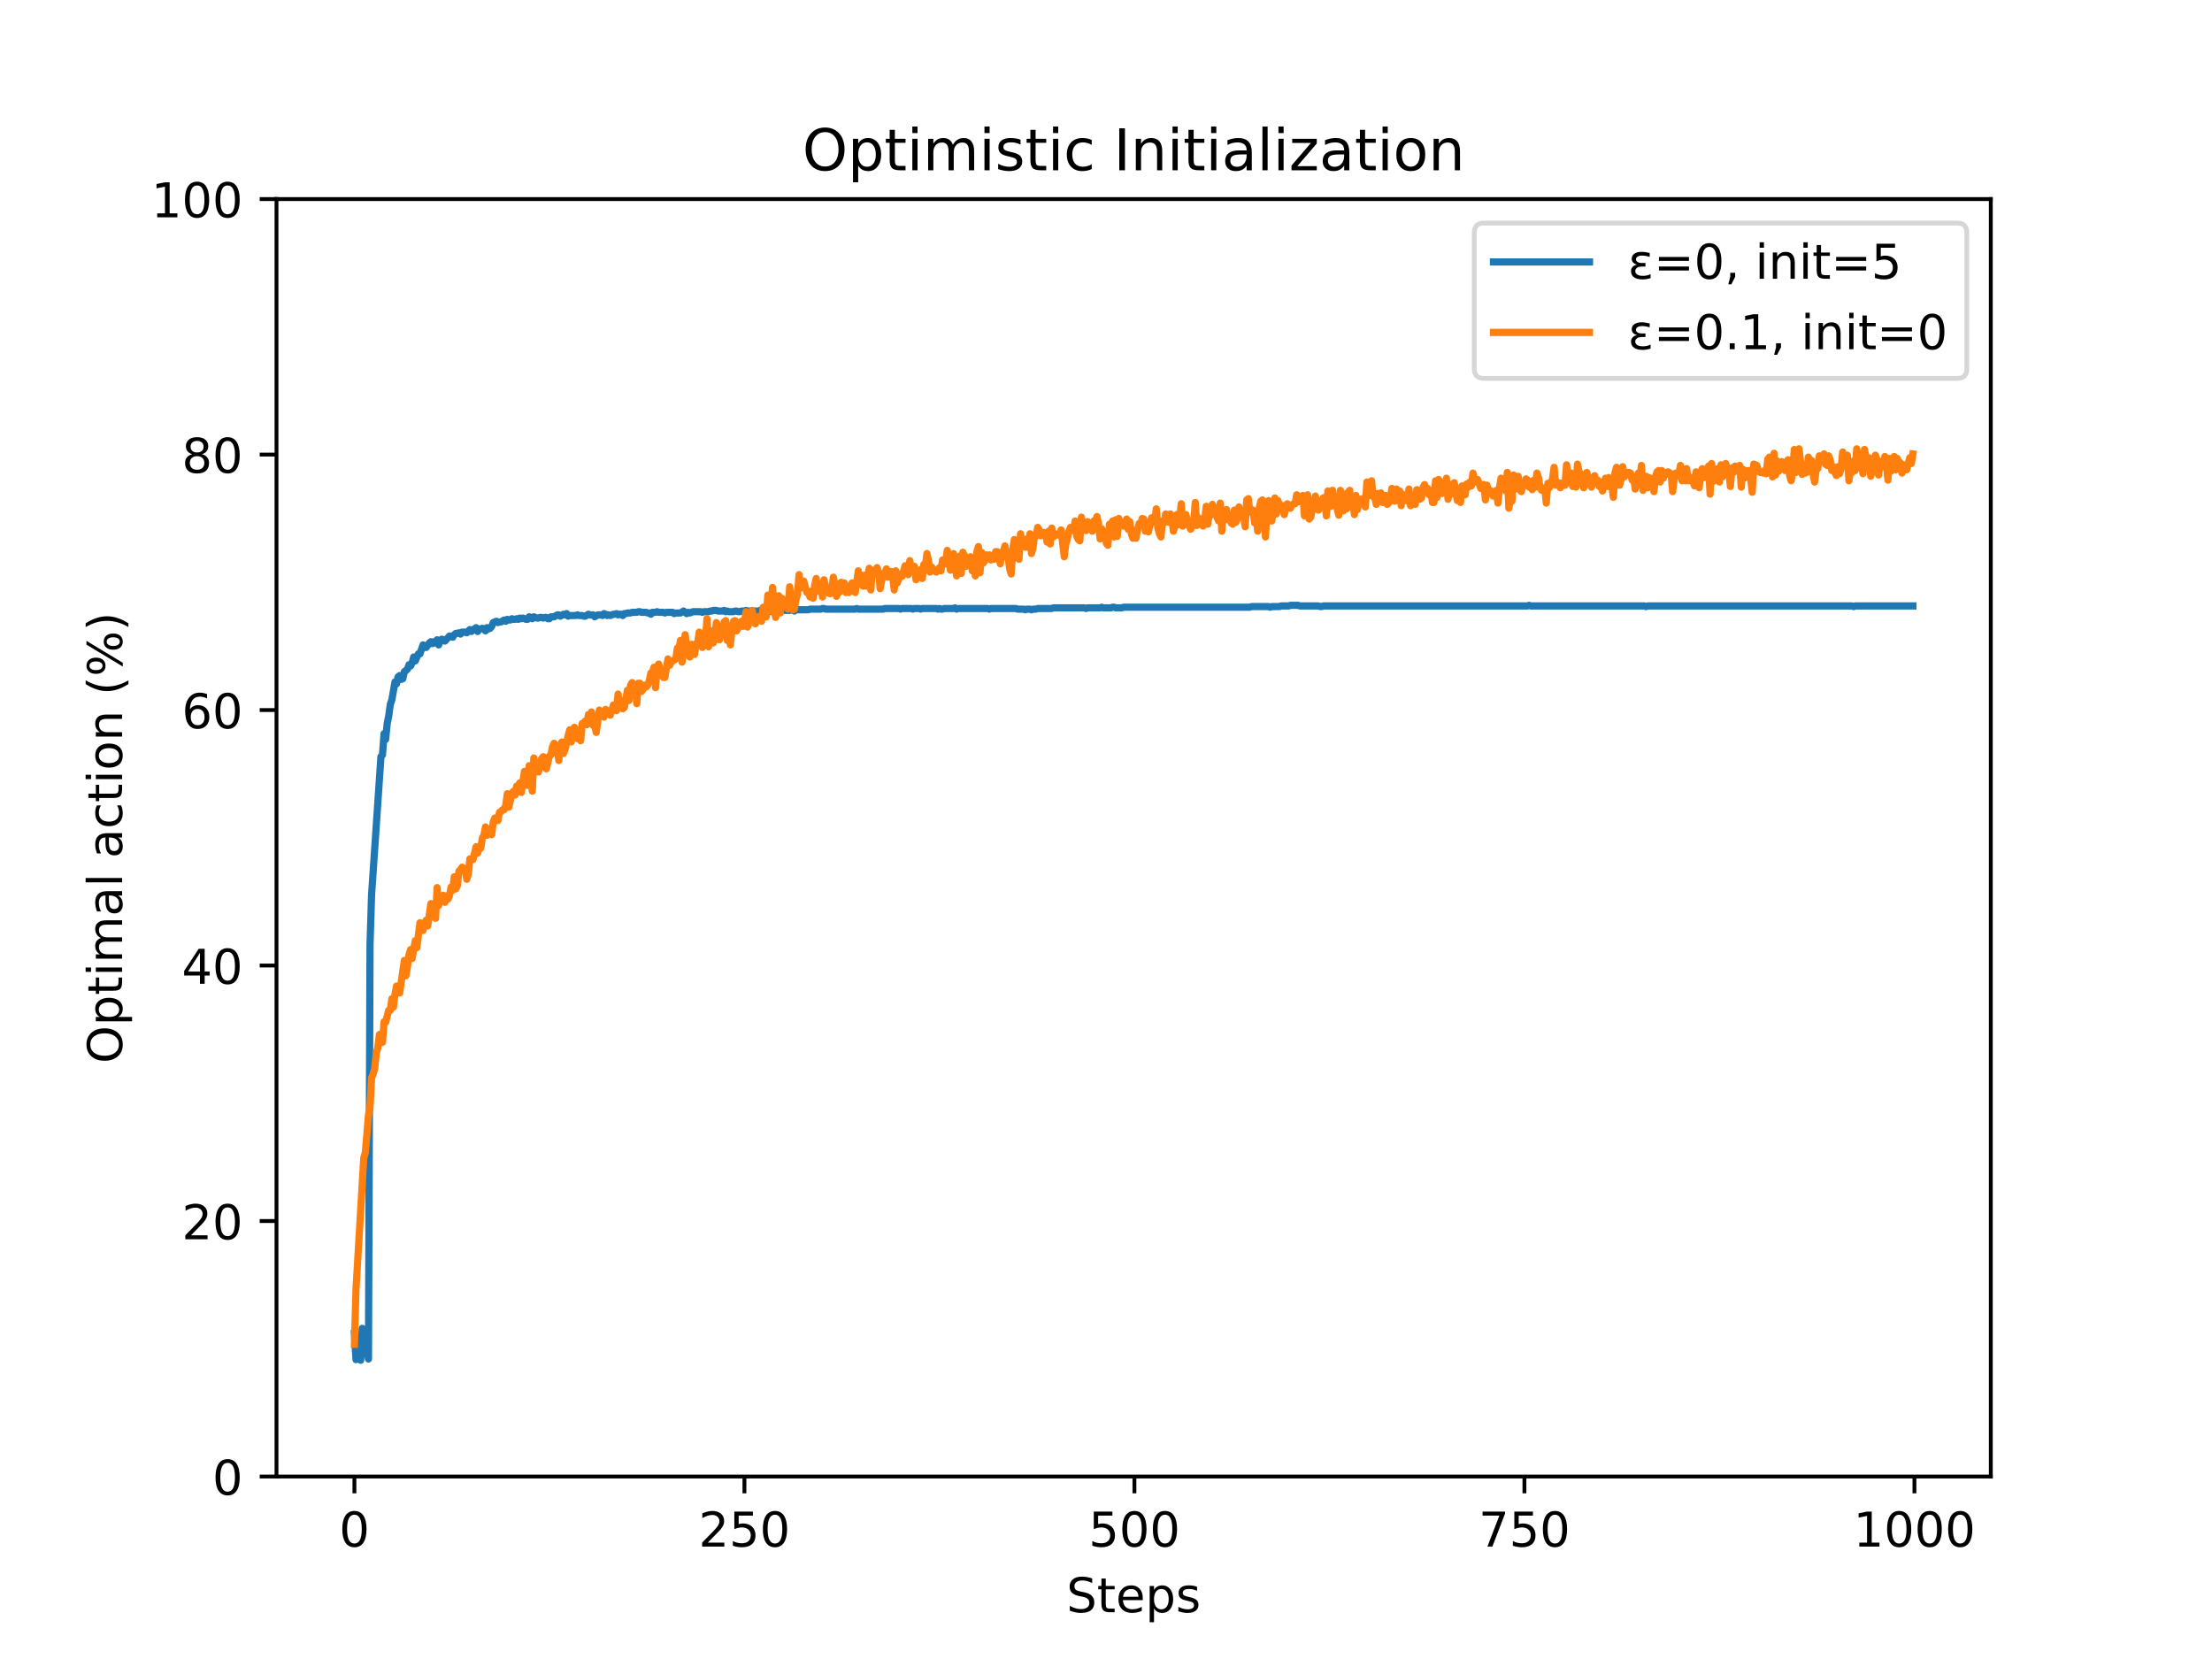<?xml version="1.0" encoding="utf-8" standalone="no"?>
<!DOCTYPE svg PUBLIC "-//W3C//DTD SVG 1.1//EN"
  "http://www.w3.org/Graphics/SVG/1.1/DTD/svg11.dtd">
<!-- Created with matplotlib (http://matplotlib.org/) -->
<svg height="345.6pt" version="1.1" viewBox="0 0 460.8 345.6" width="460.8pt" xmlns="http://www.w3.org/2000/svg" xmlns:xlink="http://www.w3.org/1999/xlink">
 <defs>
  <style type="text/css">
*{stroke-linecap:butt;stroke-linejoin:round;}
  </style>
 </defs>
 <g id="figure_1">
  <g id="patch_1">
   <path d="M 0 345.6 
L 460.8 345.6 
L 460.8 0 
L 0 0 
z
" style="fill:#ffffff;"/>
  </g>
  <g id="axes_1">
   <g id="patch_2">
    <path d="M 57.6 307.584 
L 414.72 307.584 
L 414.72 41.472 
L 57.6 41.472 
z
" style="fill:#ffffff;"/>
   </g>
   <g id="matplotlib.axis_1">
    <g id="xtick_1">
     <g id="line2d_1">
      <defs>
       <path d="M 0 0 
L 0 3.5 
" id="mbb37685e55" style="stroke:#000000;stroke-width:0.8;"/>
      </defs>
      <g>
       <use style="stroke:#000000;stroke-width:0.8;" x="73.833" xlink:href="#mbb37685e55" y="307.584"/>
      </g>
     </g>
     <g id="text_1">
      <!-- 0 -->
      <defs>
       <path d="M 31.781 66.406 
Q 24.172 66.406 20.328 58.906 
Q 16.5 51.422 16.5 36.375 
Q 16.5 21.391 20.328 13.891 
Q 24.172 6.391 31.781 6.391 
Q 39.453 6.391 43.281 13.891 
Q 47.125 21.391 47.125 36.375 
Q 47.125 51.422 43.281 58.906 
Q 39.453 66.406 31.781 66.406 
z
M 31.781 74.219 
Q 44.047 74.219 50.516 64.516 
Q 56.984 54.828 56.984 36.375 
Q 56.984 17.969 50.516 8.266 
Q 44.047 -1.422 31.781 -1.422 
Q 19.531 -1.422 13.062 8.266 
Q 6.594 17.969 6.594 36.375 
Q 6.594 54.828 13.062 64.516 
Q 19.531 74.219 31.781 74.219 
z
" id="DejaVuSans-30"/>
      </defs>
      <g transform="translate(70.651 322.182)scale(0.1 -0.1)">
       <use xlink:href="#DejaVuSans-30"/>
      </g>
     </g>
    </g>
    <g id="xtick_2">
     <g id="line2d_2">
      <g>
       <use style="stroke:#000000;stroke-width:0.8;" x="155.078" xlink:href="#mbb37685e55" y="307.584"/>
      </g>
     </g>
     <g id="text_2">
      <!-- 250 -->
      <defs>
       <path d="M 19.188 8.297 
L 53.609 8.297 
L 53.609 0 
L 7.328 0 
L 7.328 8.297 
Q 12.938 14.109 22.625 23.891 
Q 32.328 33.688 34.812 36.531 
Q 39.547 41.844 41.422 45.531 
Q 43.312 49.219 43.312 52.781 
Q 43.312 58.594 39.234 62.25 
Q 35.156 65.922 28.609 65.922 
Q 23.969 65.922 18.812 64.312 
Q 13.672 62.703 7.812 59.422 
L 7.812 69.391 
Q 13.766 71.781 18.938 73 
Q 24.125 74.219 28.422 74.219 
Q 39.75 74.219 46.484 68.547 
Q 53.219 62.891 53.219 53.422 
Q 53.219 48.922 51.531 44.891 
Q 49.859 40.875 45.406 35.406 
Q 44.188 33.984 37.641 27.219 
Q 31.109 20.453 19.188 8.297 
z
" id="DejaVuSans-32"/>
       <path d="M 10.797 72.906 
L 49.516 72.906 
L 49.516 64.594 
L 19.828 64.594 
L 19.828 46.734 
Q 21.969 47.469 24.109 47.828 
Q 26.266 48.188 28.422 48.188 
Q 40.625 48.188 47.75 41.5 
Q 54.891 34.812 54.891 23.391 
Q 54.891 11.625 47.562 5.094 
Q 40.234 -1.422 26.906 -1.422 
Q 22.312 -1.422 17.547 -0.641 
Q 12.797 0.141 7.719 1.703 
L 7.719 11.625 
Q 12.109 9.234 16.797 8.062 
Q 21.484 6.891 26.703 6.891 
Q 35.156 6.891 40.078 11.328 
Q 45.016 15.766 45.016 23.391 
Q 45.016 31 40.078 35.438 
Q 35.156 39.891 26.703 39.891 
Q 22.75 39.891 18.812 39.016 
Q 14.891 38.141 10.797 36.281 
z
" id="DejaVuSans-35"/>
      </defs>
      <g transform="translate(145.534 322.182)scale(0.1 -0.1)">
       <use xlink:href="#DejaVuSans-32"/>
       <use x="63.623" xlink:href="#DejaVuSans-35"/>
       <use x="127.246" xlink:href="#DejaVuSans-30"/>
      </g>
     </g>
    </g>
    <g id="xtick_3">
     <g id="line2d_3">
      <g>
       <use style="stroke:#000000;stroke-width:0.8;" x="236.322" xlink:href="#mbb37685e55" y="307.584"/>
      </g>
     </g>
     <g id="text_3">
      <!-- 500 -->
      <g transform="translate(226.779 322.182)scale(0.1 -0.1)">
       <use xlink:href="#DejaVuSans-35"/>
       <use x="63.623" xlink:href="#DejaVuSans-30"/>
       <use x="127.246" xlink:href="#DejaVuSans-30"/>
      </g>
     </g>
    </g>
    <g id="xtick_4">
     <g id="line2d_4">
      <g>
       <use style="stroke:#000000;stroke-width:0.8;" x="317.567" xlink:href="#mbb37685e55" y="307.584"/>
      </g>
     </g>
     <g id="text_4">
      <!-- 750 -->
      <defs>
       <path d="M 8.203 72.906 
L 55.078 72.906 
L 55.078 68.703 
L 28.609 0 
L 18.312 0 
L 43.219 64.594 
L 8.203 64.594 
z
" id="DejaVuSans-37"/>
      </defs>
      <g transform="translate(308.024 322.182)scale(0.1 -0.1)">
       <use xlink:href="#DejaVuSans-37"/>
       <use x="63.623" xlink:href="#DejaVuSans-35"/>
       <use x="127.246" xlink:href="#DejaVuSans-30"/>
      </g>
     </g>
    </g>
    <g id="xtick_5">
     <g id="line2d_5">
      <g>
       <use style="stroke:#000000;stroke-width:0.8;" x="398.812" xlink:href="#mbb37685e55" y="307.584"/>
      </g>
     </g>
     <g id="text_5">
      <!-- 1000 -->
      <defs>
       <path d="M 12.406 8.297 
L 28.516 8.297 
L 28.516 63.922 
L 10.984 60.406 
L 10.984 69.391 
L 28.422 72.906 
L 38.281 72.906 
L 38.281 8.297 
L 54.391 8.297 
L 54.391 0 
L 12.406 0 
z
" id="DejaVuSans-31"/>
      </defs>
      <g transform="translate(386.087 322.182)scale(0.1 -0.1)">
       <use xlink:href="#DejaVuSans-31"/>
       <use x="63.623" xlink:href="#DejaVuSans-30"/>
       <use x="127.246" xlink:href="#DejaVuSans-30"/>
       <use x="190.869" xlink:href="#DejaVuSans-30"/>
      </g>
     </g>
    </g>
    <g id="text_6">
     <!-- Steps -->
     <defs>
      <path d="M 53.516 70.516 
L 53.516 60.891 
Q 47.906 63.578 42.922 64.891 
Q 37.938 66.219 33.297 66.219 
Q 25.25 66.219 20.875 63.094 
Q 16.5 59.969 16.5 54.203 
Q 16.5 49.359 19.406 46.891 
Q 22.312 44.438 30.422 42.922 
L 36.375 41.703 
Q 47.406 39.594 52.656 34.297 
Q 57.906 29 57.906 20.125 
Q 57.906 9.516 50.797 4.047 
Q 43.703 -1.422 29.984 -1.422 
Q 24.812 -1.422 18.969 -0.25 
Q 13.141 0.922 6.891 3.219 
L 6.891 13.375 
Q 12.891 10.016 18.656 8.297 
Q 24.422 6.594 29.984 6.594 
Q 38.422 6.594 43.016 9.906 
Q 47.609 13.234 47.609 19.391 
Q 47.609 24.75 44.312 27.781 
Q 41.016 30.812 33.5 32.328 
L 27.484 33.5 
Q 16.453 35.688 11.516 40.375 
Q 6.594 45.062 6.594 53.422 
Q 6.594 63.094 13.406 68.656 
Q 20.219 74.219 32.172 74.219 
Q 37.312 74.219 42.625 73.281 
Q 47.953 72.359 53.516 70.516 
z
" id="DejaVuSans-53"/>
      <path d="M 18.312 70.219 
L 18.312 54.688 
L 36.812 54.688 
L 36.812 47.703 
L 18.312 47.703 
L 18.312 18.016 
Q 18.312 11.328 20.141 9.422 
Q 21.969 7.516 27.594 7.516 
L 36.812 7.516 
L 36.812 0 
L 27.594 0 
Q 17.188 0 13.234 3.875 
Q 9.281 7.766 9.281 18.016 
L 9.281 47.703 
L 2.688 47.703 
L 2.688 54.688 
L 9.281 54.688 
L 9.281 70.219 
z
" id="DejaVuSans-74"/>
      <path d="M 56.203 29.594 
L 56.203 25.203 
L 14.891 25.203 
Q 15.484 15.922 20.484 11.062 
Q 25.484 6.203 34.422 6.203 
Q 39.594 6.203 44.453 7.469 
Q 49.312 8.734 54.109 11.281 
L 54.109 2.781 
Q 49.266 0.734 44.188 -0.344 
Q 39.109 -1.422 33.891 -1.422 
Q 20.797 -1.422 13.156 6.188 
Q 5.516 13.812 5.516 26.812 
Q 5.516 40.234 12.766 48.109 
Q 20.016 56 32.328 56 
Q 43.359 56 49.781 48.891 
Q 56.203 41.797 56.203 29.594 
z
M 47.219 32.234 
Q 47.125 39.594 43.094 43.984 
Q 39.062 48.391 32.422 48.391 
Q 24.906 48.391 20.391 44.141 
Q 15.875 39.891 15.188 32.172 
z
" id="DejaVuSans-65"/>
      <path d="M 18.109 8.203 
L 18.109 -20.797 
L 9.078 -20.797 
L 9.078 54.688 
L 18.109 54.688 
L 18.109 46.391 
Q 20.953 51.266 25.266 53.625 
Q 29.594 56 35.594 56 
Q 45.562 56 51.781 48.094 
Q 58.016 40.188 58.016 27.297 
Q 58.016 14.406 51.781 6.484 
Q 45.562 -1.422 35.594 -1.422 
Q 29.594 -1.422 25.266 0.953 
Q 20.953 3.328 18.109 8.203 
z
M 48.688 27.297 
Q 48.688 37.203 44.609 42.844 
Q 40.531 48.484 33.406 48.484 
Q 26.266 48.484 22.188 42.844 
Q 18.109 37.203 18.109 27.297 
Q 18.109 17.391 22.188 11.75 
Q 26.266 6.109 33.406 6.109 
Q 40.531 6.109 44.609 11.75 
Q 48.688 17.391 48.688 27.297 
z
" id="DejaVuSans-70"/>
      <path d="M 44.281 53.078 
L 44.281 44.578 
Q 40.484 46.531 36.375 47.5 
Q 32.281 48.484 27.875 48.484 
Q 21.188 48.484 17.844 46.438 
Q 14.5 44.391 14.5 40.281 
Q 14.5 37.156 16.891 35.375 
Q 19.281 33.594 26.516 31.984 
L 29.594 31.297 
Q 39.156 29.25 43.188 25.516 
Q 47.219 21.781 47.219 15.094 
Q 47.219 7.469 41.188 3.016 
Q 35.156 -1.422 24.609 -1.422 
Q 20.219 -1.422 15.453 -0.562 
Q 10.688 0.297 5.422 2 
L 5.422 11.281 
Q 10.406 8.688 15.234 7.391 
Q 20.062 6.109 24.812 6.109 
Q 31.156 6.109 34.562 8.281 
Q 37.984 10.453 37.984 14.406 
Q 37.984 18.062 35.516 20.016 
Q 33.062 21.969 24.703 23.781 
L 21.578 24.516 
Q 13.234 26.266 9.516 29.906 
Q 5.812 33.547 5.812 39.891 
Q 5.812 47.609 11.281 51.797 
Q 16.75 56 26.812 56 
Q 31.781 56 36.172 55.266 
Q 40.578 54.547 44.281 53.078 
z
" id="DejaVuSans-73"/>
     </defs>
     <g transform="translate(222.17 335.861)scale(0.1 -0.1)">
      <use xlink:href="#DejaVuSans-53"/>
      <use x="63.477" xlink:href="#DejaVuSans-74"/>
      <use x="102.686" xlink:href="#DejaVuSans-65"/>
      <use x="164.209" xlink:href="#DejaVuSans-70"/>
      <use x="227.686" xlink:href="#DejaVuSans-73"/>
     </g>
    </g>
   </g>
   <g id="matplotlib.axis_2">
    <g id="ytick_1">
     <g id="line2d_6">
      <defs>
       <path d="M 0 0 
L -3.5 0 
" id="mf565148cde" style="stroke:#000000;stroke-width:0.8;"/>
      </defs>
      <g>
       <use style="stroke:#000000;stroke-width:0.8;" x="57.6" xlink:href="#mf565148cde" y="307.584"/>
      </g>
     </g>
     <g id="text_7">
      <!-- 0 -->
      <g transform="translate(44.237 311.383)scale(0.1 -0.1)">
       <use xlink:href="#DejaVuSans-30"/>
      </g>
     </g>
    </g>
    <g id="ytick_2">
     <g id="line2d_7">
      <g>
       <use style="stroke:#000000;stroke-width:0.8;" x="57.6" xlink:href="#mf565148cde" y="254.362"/>
      </g>
     </g>
     <g id="text_8">
      <!-- 20 -->
      <g transform="translate(37.875 258.161)scale(0.1 -0.1)">
       <use xlink:href="#DejaVuSans-32"/>
       <use x="63.623" xlink:href="#DejaVuSans-30"/>
      </g>
     </g>
    </g>
    <g id="ytick_3">
     <g id="line2d_8">
      <g>
       <use style="stroke:#000000;stroke-width:0.8;" x="57.6" xlink:href="#mf565148cde" y="201.139"/>
      </g>
     </g>
     <g id="text_9">
      <!-- 40 -->
      <defs>
       <path d="M 37.797 64.312 
L 12.891 25.391 
L 37.797 25.391 
z
M 35.203 72.906 
L 47.609 72.906 
L 47.609 25.391 
L 58.016 25.391 
L 58.016 17.188 
L 47.609 17.188 
L 47.609 0 
L 37.797 0 
L 37.797 17.188 
L 4.891 17.188 
L 4.891 26.703 
z
" id="DejaVuSans-34"/>
      </defs>
      <g transform="translate(37.875 204.938)scale(0.1 -0.1)">
       <use xlink:href="#DejaVuSans-34"/>
       <use x="63.623" xlink:href="#DejaVuSans-30"/>
      </g>
     </g>
    </g>
    <g id="ytick_4">
     <g id="line2d_9">
      <g>
       <use style="stroke:#000000;stroke-width:0.8;" x="57.6" xlink:href="#mf565148cde" y="147.917"/>
      </g>
     </g>
     <g id="text_10">
      <!-- 60 -->
      <defs>
       <path d="M 33.016 40.375 
Q 26.375 40.375 22.484 35.828 
Q 18.609 31.297 18.609 23.391 
Q 18.609 15.531 22.484 10.953 
Q 26.375 6.391 33.016 6.391 
Q 39.656 6.391 43.531 10.953 
Q 47.406 15.531 47.406 23.391 
Q 47.406 31.297 43.531 35.828 
Q 39.656 40.375 33.016 40.375 
z
M 52.594 71.297 
L 52.594 62.312 
Q 48.875 64.062 45.094 64.984 
Q 41.312 65.922 37.594 65.922 
Q 27.828 65.922 22.672 59.328 
Q 17.531 52.734 16.797 39.406 
Q 19.672 43.656 24.016 45.922 
Q 28.375 48.188 33.594 48.188 
Q 44.578 48.188 50.953 41.516 
Q 57.328 34.859 57.328 23.391 
Q 57.328 12.156 50.688 5.359 
Q 44.047 -1.422 33.016 -1.422 
Q 20.359 -1.422 13.672 8.266 
Q 6.984 17.969 6.984 36.375 
Q 6.984 53.656 15.188 63.938 
Q 23.391 74.219 37.203 74.219 
Q 40.922 74.219 44.703 73.484 
Q 48.484 72.75 52.594 71.297 
z
" id="DejaVuSans-36"/>
      </defs>
      <g transform="translate(37.875 151.716)scale(0.1 -0.1)">
       <use xlink:href="#DejaVuSans-36"/>
       <use x="63.623" xlink:href="#DejaVuSans-30"/>
      </g>
     </g>
    </g>
    <g id="ytick_5">
     <g id="line2d_10">
      <g>
       <use style="stroke:#000000;stroke-width:0.8;" x="57.6" xlink:href="#mf565148cde" y="94.694"/>
      </g>
     </g>
     <g id="text_11">
      <!-- 80 -->
      <defs>
       <path d="M 31.781 34.625 
Q 24.75 34.625 20.719 30.859 
Q 16.703 27.094 16.703 20.516 
Q 16.703 13.922 20.719 10.156 
Q 24.75 6.391 31.781 6.391 
Q 38.812 6.391 42.859 10.172 
Q 46.922 13.969 46.922 20.516 
Q 46.922 27.094 42.891 30.859 
Q 38.875 34.625 31.781 34.625 
z
M 21.922 38.812 
Q 15.578 40.375 12.031 44.719 
Q 8.5 49.078 8.5 55.328 
Q 8.5 64.062 14.719 69.141 
Q 20.953 74.219 31.781 74.219 
Q 42.672 74.219 48.875 69.141 
Q 55.078 64.062 55.078 55.328 
Q 55.078 49.078 51.531 44.719 
Q 48 40.375 41.703 38.812 
Q 48.828 37.156 52.797 32.312 
Q 56.781 27.484 56.781 20.516 
Q 56.781 9.906 50.312 4.234 
Q 43.844 -1.422 31.781 -1.422 
Q 19.734 -1.422 13.25 4.234 
Q 6.781 9.906 6.781 20.516 
Q 6.781 27.484 10.781 32.312 
Q 14.797 37.156 21.922 38.812 
z
M 18.312 54.391 
Q 18.312 48.734 21.844 45.562 
Q 25.391 42.391 31.781 42.391 
Q 38.141 42.391 41.719 45.562 
Q 45.312 48.734 45.312 54.391 
Q 45.312 60.062 41.719 63.234 
Q 38.141 66.406 31.781 66.406 
Q 25.391 66.406 21.844 63.234 
Q 18.312 60.062 18.312 54.391 
z
" id="DejaVuSans-38"/>
      </defs>
      <g transform="translate(37.875 98.494)scale(0.1 -0.1)">
       <use xlink:href="#DejaVuSans-38"/>
       <use x="63.623" xlink:href="#DejaVuSans-30"/>
      </g>
     </g>
    </g>
    <g id="ytick_6">
     <g id="line2d_11">
      <g>
       <use style="stroke:#000000;stroke-width:0.8;" x="57.6" xlink:href="#mf565148cde" y="41.472"/>
      </g>
     </g>
     <g id="text_12">
      <!-- 100 -->
      <g transform="translate(31.512 45.271)scale(0.1 -0.1)">
       <use xlink:href="#DejaVuSans-31"/>
       <use x="63.623" xlink:href="#DejaVuSans-30"/>
       <use x="127.246" xlink:href="#DejaVuSans-30"/>
      </g>
     </g>
    </g>
    <g id="text_13">
     <!-- Optimal action (%) -->
     <defs>
      <path d="M 39.406 66.219 
Q 28.656 66.219 22.328 58.203 
Q 16.016 50.203 16.016 36.375 
Q 16.016 22.609 22.328 14.594 
Q 28.656 6.594 39.406 6.594 
Q 50.141 6.594 56.422 14.594 
Q 62.703 22.609 62.703 36.375 
Q 62.703 50.203 56.422 58.203 
Q 50.141 66.219 39.406 66.219 
z
M 39.406 74.219 
Q 54.734 74.219 63.906 63.938 
Q 73.094 53.656 73.094 36.375 
Q 73.094 19.141 63.906 8.859 
Q 54.734 -1.422 39.406 -1.422 
Q 24.031 -1.422 14.812 8.828 
Q 5.609 19.094 5.609 36.375 
Q 5.609 53.656 14.812 63.938 
Q 24.031 74.219 39.406 74.219 
z
" id="DejaVuSans-4f"/>
      <path d="M 9.422 54.688 
L 18.406 54.688 
L 18.406 0 
L 9.422 0 
z
M 9.422 75.984 
L 18.406 75.984 
L 18.406 64.594 
L 9.422 64.594 
z
" id="DejaVuSans-69"/>
      <path d="M 52 44.188 
Q 55.375 50.25 60.062 53.125 
Q 64.75 56 71.094 56 
Q 79.641 56 84.281 50.016 
Q 88.922 44.047 88.922 33.016 
L 88.922 0 
L 79.891 0 
L 79.891 32.719 
Q 79.891 40.578 77.094 44.375 
Q 74.312 48.188 68.609 48.188 
Q 61.625 48.188 57.562 43.547 
Q 53.516 38.922 53.516 30.906 
L 53.516 0 
L 44.484 0 
L 44.484 32.719 
Q 44.484 40.625 41.703 44.406 
Q 38.922 48.188 33.109 48.188 
Q 26.219 48.188 22.156 43.531 
Q 18.109 38.875 18.109 30.906 
L 18.109 0 
L 9.078 0 
L 9.078 54.688 
L 18.109 54.688 
L 18.109 46.188 
Q 21.188 51.219 25.484 53.609 
Q 29.781 56 35.688 56 
Q 41.656 56 45.828 52.969 
Q 50 49.953 52 44.188 
z
" id="DejaVuSans-6d"/>
      <path d="M 34.281 27.484 
Q 23.391 27.484 19.188 25 
Q 14.984 22.516 14.984 16.5 
Q 14.984 11.719 18.141 8.906 
Q 21.297 6.109 26.703 6.109 
Q 34.188 6.109 38.703 11.406 
Q 43.219 16.703 43.219 25.484 
L 43.219 27.484 
z
M 52.203 31.203 
L 52.203 0 
L 43.219 0 
L 43.219 8.297 
Q 40.141 3.328 35.547 0.953 
Q 30.953 -1.422 24.312 -1.422 
Q 15.922 -1.422 10.953 3.297 
Q 6 8.016 6 15.922 
Q 6 25.141 12.172 29.828 
Q 18.359 34.516 30.609 34.516 
L 43.219 34.516 
L 43.219 35.406 
Q 43.219 41.609 39.141 45 
Q 35.062 48.391 27.688 48.391 
Q 23 48.391 18.547 47.266 
Q 14.109 46.141 10.016 43.891 
L 10.016 52.203 
Q 14.938 54.109 19.578 55.047 
Q 24.219 56 28.609 56 
Q 40.484 56 46.344 49.844 
Q 52.203 43.703 52.203 31.203 
z
" id="DejaVuSans-61"/>
      <path d="M 9.422 75.984 
L 18.406 75.984 
L 18.406 0 
L 9.422 0 
z
" id="DejaVuSans-6c"/>
      <path id="DejaVuSans-20"/>
      <path d="M 48.781 52.594 
L 48.781 44.188 
Q 44.969 46.297 41.141 47.344 
Q 37.312 48.391 33.406 48.391 
Q 24.656 48.391 19.812 42.844 
Q 14.984 37.312 14.984 27.297 
Q 14.984 17.281 19.812 11.734 
Q 24.656 6.203 33.406 6.203 
Q 37.312 6.203 41.141 7.25 
Q 44.969 8.297 48.781 10.406 
L 48.781 2.094 
Q 45.016 0.344 40.984 -0.531 
Q 36.969 -1.422 32.422 -1.422 
Q 20.062 -1.422 12.781 6.344 
Q 5.516 14.109 5.516 27.297 
Q 5.516 40.672 12.859 48.328 
Q 20.219 56 33.016 56 
Q 37.156 56 41.109 55.141 
Q 45.062 54.297 48.781 52.594 
z
" id="DejaVuSans-63"/>
      <path d="M 30.609 48.391 
Q 23.391 48.391 19.188 42.75 
Q 14.984 37.109 14.984 27.297 
Q 14.984 17.484 19.156 11.844 
Q 23.344 6.203 30.609 6.203 
Q 37.797 6.203 41.984 11.859 
Q 46.188 17.531 46.188 27.297 
Q 46.188 37.016 41.984 42.703 
Q 37.797 48.391 30.609 48.391 
z
M 30.609 56 
Q 42.328 56 49.016 48.375 
Q 55.719 40.766 55.719 27.297 
Q 55.719 13.875 49.016 6.219 
Q 42.328 -1.422 30.609 -1.422 
Q 18.844 -1.422 12.172 6.219 
Q 5.516 13.875 5.516 27.297 
Q 5.516 40.766 12.172 48.375 
Q 18.844 56 30.609 56 
z
" id="DejaVuSans-6f"/>
      <path d="M 54.891 33.016 
L 54.891 0 
L 45.906 0 
L 45.906 32.719 
Q 45.906 40.484 42.875 44.328 
Q 39.844 48.188 33.797 48.188 
Q 26.516 48.188 22.312 43.547 
Q 18.109 38.922 18.109 30.906 
L 18.109 0 
L 9.078 0 
L 9.078 54.688 
L 18.109 54.688 
L 18.109 46.188 
Q 21.344 51.125 25.703 53.562 
Q 30.078 56 35.797 56 
Q 45.219 56 50.047 50.172 
Q 54.891 44.344 54.891 33.016 
z
" id="DejaVuSans-6e"/>
      <path d="M 31 75.875 
Q 24.469 64.656 21.281 53.656 
Q 18.109 42.672 18.109 31.391 
Q 18.109 20.125 21.312 9.062 
Q 24.516 -2 31 -13.188 
L 23.188 -13.188 
Q 15.875 -1.703 12.234 9.375 
Q 8.594 20.453 8.594 31.391 
Q 8.594 42.281 12.203 53.312 
Q 15.828 64.359 23.188 75.875 
z
" id="DejaVuSans-28"/>
      <path d="M 72.703 32.078 
Q 68.453 32.078 66.031 28.469 
Q 63.625 24.859 63.625 18.406 
Q 63.625 12.062 66.031 8.422 
Q 68.453 4.781 72.703 4.781 
Q 76.859 4.781 79.266 8.422 
Q 81.688 12.062 81.688 18.406 
Q 81.688 24.812 79.266 28.438 
Q 76.859 32.078 72.703 32.078 
z
M 72.703 38.281 
Q 80.422 38.281 84.953 32.906 
Q 89.5 27.547 89.5 18.406 
Q 89.5 9.281 84.938 3.922 
Q 80.375 -1.422 72.703 -1.422 
Q 64.891 -1.422 60.344 3.922 
Q 55.812 9.281 55.812 18.406 
Q 55.812 27.594 60.375 32.938 
Q 64.938 38.281 72.703 38.281 
z
M 22.312 68.016 
Q 18.109 68.016 15.688 64.375 
Q 13.281 60.75 13.281 54.391 
Q 13.281 47.953 15.672 44.328 
Q 18.062 40.719 22.312 40.719 
Q 26.562 40.719 28.969 44.328 
Q 31.391 47.953 31.391 54.391 
Q 31.391 60.688 28.953 64.344 
Q 26.516 68.016 22.312 68.016 
z
M 66.406 74.219 
L 74.219 74.219 
L 28.609 -1.422 
L 20.797 -1.422 
z
M 22.312 74.219 
Q 30.031 74.219 34.609 68.875 
Q 39.203 63.531 39.203 54.391 
Q 39.203 45.172 34.641 39.844 
Q 30.078 34.516 22.312 34.516 
Q 14.547 34.516 10.031 39.859 
Q 5.516 45.219 5.516 54.391 
Q 5.516 63.484 10.047 68.844 
Q 14.594 74.219 22.312 74.219 
z
" id="DejaVuSans-25"/>
      <path d="M 8.016 75.875 
L 15.828 75.875 
Q 23.141 64.359 26.781 53.312 
Q 30.422 42.281 30.422 31.391 
Q 30.422 20.453 26.781 9.375 
Q 23.141 -1.703 15.828 -13.188 
L 8.016 -13.188 
Q 14.5 -2 17.703 9.062 
Q 20.906 20.125 20.906 31.391 
Q 20.906 42.672 17.703 53.656 
Q 14.5 64.656 8.016 75.875 
z
" id="DejaVuSans-29"/>
     </defs>
     <g transform="translate(25.433 221.532)rotate(-90)scale(0.1 -0.1)">
      <use xlink:href="#DejaVuSans-4f"/>
      <use x="78.711" xlink:href="#DejaVuSans-70"/>
      <use x="142.188" xlink:href="#DejaVuSans-74"/>
      <use x="181.396" xlink:href="#DejaVuSans-69"/>
      <use x="209.18" xlink:href="#DejaVuSans-6d"/>
      <use x="306.592" xlink:href="#DejaVuSans-61"/>
      <use x="367.871" xlink:href="#DejaVuSans-6c"/>
      <use x="395.654" xlink:href="#DejaVuSans-20"/>
      <use x="427.441" xlink:href="#DejaVuSans-61"/>
      <use x="488.721" xlink:href="#DejaVuSans-63"/>
      <use x="543.701" xlink:href="#DejaVuSans-74"/>
      <use x="582.91" xlink:href="#DejaVuSans-69"/>
      <use x="610.693" xlink:href="#DejaVuSans-6f"/>
      <use x="671.875" xlink:href="#DejaVuSans-6e"/>
      <use x="735.254" xlink:href="#DejaVuSans-20"/>
      <use x="767.041" xlink:href="#DejaVuSans-28"/>
      <use x="806.055" xlink:href="#DejaVuSans-25"/>
      <use x="901.074" xlink:href="#DejaVuSans-29"/>
     </g>
    </g>
   </g>
   <g id="line2d_12">
    <path clip-path="url(#pecb6aaf360)" d="M 73.833 277.779 
L 74.158 283.235 
L 74.483 281.106 
L 75.133 283.368 
L 75.458 276.715 
L 75.783 279.243 
L 76.108 280.707 
L 76.433 281.372 
L 76.758 283.102 
L 77.083 196.748 
L 77.408 186.37 
L 79.357 157.63 
L 79.682 157.231 
L 80.007 152.84 
L 80.332 154.037 
L 80.657 150.711 
L 80.982 149.114 
L 81.307 146.719 
L 81.632 145.788 
L 82.282 142.062 
L 82.607 142.461 
L 82.932 140.998 
L 83.257 140.732 
L 83.582 141.53 
L 83.907 141.397 
L 84.232 139.933 
L 84.882 139.401 
L 85.207 138.47 
L 85.532 138.736 
L 85.857 138.071 
L 86.182 136.873 
L 86.507 137.671 
L 87.157 136.208 
L 87.482 136.208 
L 88.132 134.345 
L 88.457 134.877 
L 88.782 134.877 
L 89.432 133.946 
L 89.757 133.68 
L 90.082 134.079 
L 90.407 133.68 
L 90.732 133.946 
L 91.057 133.281 
L 91.382 134.345 
L 91.707 133.547 
L 92.032 133.148 
L 92.357 133.281 
L 92.682 133.547 
L 93.656 132.482 
L 94.306 132.748 
L 94.631 132.216 
L 94.956 131.95 
L 95.281 131.95 
L 95.606 131.817 
L 95.931 132.083 
L 96.256 131.684 
L 96.906 131.684 
L 97.231 131.817 
L 97.881 131.152 
L 98.206 131.551 
L 98.531 131.152 
L 98.856 131.019 
L 99.181 130.753 
L 99.506 131.551 
L 99.831 131.019 
L 100.156 131.019 
L 100.481 130.886 
L 100.806 131.019 
L 101.131 131.418 
L 101.456 130.753 
L 101.781 131.019 
L 102.106 130.886 
L 102.431 130.486 
L 102.756 129.688 
L 103.406 129.422 
L 103.731 129.688 
L 104.056 129.555 
L 104.381 129.555 
L 105.031 129.156 
L 105.356 129.422 
L 105.681 129.023 
L 106.006 129.156 
L 106.331 129.156 
L 106.656 128.89 
L 106.981 129.023 
L 107.306 129.023 
L 107.631 128.89 
L 107.956 129.023 
L 108.281 128.757 
L 108.606 128.89 
L 108.931 128.757 
L 109.58 129.023 
L 109.905 129.023 
L 110.23 128.491 
L 110.555 128.624 
L 110.88 128.89 
L 111.205 128.491 
L 111.855 128.757 
L 112.18 128.757 
L 112.505 128.624 
L 112.83 128.624 
L 113.155 128.757 
L 113.48 128.624 
L 113.805 128.624 
L 114.13 128.89 
L 114.455 128.89 
L 114.78 128.491 
L 115.43 128.491 
L 116.08 128.091 
L 116.405 128.091 
L 116.73 128.358 
L 117.38 127.958 
L 117.705 128.091 
L 118.03 127.825 
L 118.355 128.358 
L 118.68 128.225 
L 119.98 128.225 
L 120.305 128.091 
L 120.63 128.225 
L 121.28 128.225 
L 121.605 128.358 
L 121.93 128.358 
L 122.58 127.958 
L 122.905 128.091 
L 123.555 128.091 
L 123.88 128.491 
L 124.53 128.091 
L 125.179 128.091 
L 125.504 128.225 
L 125.829 127.825 
L 126.154 127.958 
L 126.479 128.225 
L 126.804 128.091 
L 127.129 128.225 
L 127.779 127.958 
L 128.104 127.958 
L 128.429 127.825 
L 128.754 128.091 
L 129.079 127.958 
L 129.404 127.958 
L 129.729 128.225 
L 130.054 127.825 
L 130.379 127.825 
L 130.704 127.692 
L 131.354 127.692 
L 131.679 127.559 
L 132.654 127.559 
L 132.979 127.426 
L 133.304 127.426 
L 133.629 127.559 
L 134.604 127.559 
L 134.929 127.692 
L 135.254 127.692 
L 135.579 127.958 
L 135.904 127.559 
L 136.554 127.559 
L 136.879 127.426 
L 137.204 127.559 
L 138.179 127.559 
L 138.504 127.692 
L 138.829 127.559 
L 140.129 127.559 
L 140.454 127.825 
L 140.779 127.692 
L 141.753 127.692 
L 142.403 127.293 
L 143.053 127.825 
L 143.378 127.559 
L 143.703 127.692 
L 144.353 127.426 
L 145.978 127.426 
L 146.303 127.559 
L 146.628 127.426 
L 147.603 127.426 
L 147.928 127.293 
L 148.253 127.293 
L 148.578 127.16 
L 149.228 127.16 
L 149.553 127.293 
L 150.528 127.293 
L 150.853 127.16 
L 151.178 127.426 
L 151.503 127.293 
L 151.828 127.426 
L 152.803 127.426 
L 153.128 127.293 
L 153.453 127.293 
L 153.778 127.426 
L 154.103 127.426 
L 154.428 127.293 
L 155.078 127.293 
L 155.403 127.16 
L 155.728 127.293 
L 156.378 127.293 
L 156.703 127.426 
L 157.027 127.293 
L 158.002 127.293 
L 158.652 127.027 
L 158.977 127.293 
L 159.302 127.293 
L 159.627 127.426 
L 159.952 127.293 
L 160.277 127.426 
L 160.602 127.293 
L 160.927 127.426 
L 161.252 127.293 
L 161.577 127.293 
L 161.902 127.027 
L 163.202 127.027 
L 163.527 127.16 
L 164.502 127.16 
L 164.827 127.027 
L 165.152 127.027 
L 165.477 127.293 
L 165.802 127.027 
L 168.402 127.027 
L 168.727 126.894 
L 171.002 126.894 
L 171.327 126.761 
L 171.652 126.761 
L 171.977 126.894 
L 178.151 126.894 
L 178.476 126.761 
L 178.801 126.894 
L 184.001 126.894 
L 184.326 126.761 
L 187.251 126.761 
L 187.576 126.894 
L 187.901 126.761 
L 189.85 126.761 
L 190.175 126.894 
L 190.5 126.761 
L 191.475 126.761 
L 191.8 126.894 
L 192.125 126.761 
L 195.05 126.761 
L 195.375 126.894 
L 195.7 126.761 
L 196.025 126.894 
L 196.35 126.894 
L 196.675 126.761 
L 198.625 126.761 
L 198.95 126.628 
L 199.275 126.894 
L 199.6 126.761 
L 205.774 126.761 
L 206.099 126.894 
L 206.424 126.761 
L 211.624 126.761 
L 211.949 126.894 
L 213.249 126.894 
L 213.574 127.027 
L 213.899 126.894 
L 214.549 126.894 
L 214.874 127.027 
L 215.199 126.894 
L 215.849 126.894 
L 216.174 126.761 
L 219.099 126.761 
L 219.424 126.628 
L 225.923 126.628 
L 226.248 126.761 
L 226.573 126.628 
L 229.173 126.628 
L 229.498 126.495 
L 229.823 126.628 
L 231.448 126.628 
L 231.773 126.495 
L 232.098 126.495 
L 232.423 126.628 
L 233.723 126.628 
L 234.048 126.495 
L 260.371 126.495 
L 260.696 126.362 
L 264.271 126.362 
L 264.596 126.495 
L 264.921 126.362 
L 266.546 126.362 
L 266.871 126.229 
L 268.495 126.229 
L 268.82 126.096 
L 270.445 126.096 
L 270.77 126.229 
L 274.67 126.229 
L 274.995 126.362 
L 275.32 126.362 
L 275.645 126.229 
L 318.217 126.229 
L 318.542 126.096 
L 318.867 126.229 
L 342.591 126.229 
L 342.916 126.362 
L 343.241 126.229 
L 385.813 126.229 
L 386.138 126.362 
L 386.463 126.229 
L 398.487 126.229 
L 398.487 126.229 
" style="fill:none;stroke:#1f77b4;stroke-linecap:square;stroke-width:1.5;"/>
   </g>
   <g id="line2d_13">
    <path clip-path="url(#pecb6aaf360)" d="M 73.833 280.041 
L 74.158 268.599 
L 75.783 241.189 
L 76.108 240.125 
L 76.758 232.274 
L 77.083 230.545 
L 77.408 224.557 
L 77.732 223.759 
L 78.057 222.561 
L 78.382 219.368 
L 78.707 218.303 
L 79.032 215.509 
L 79.357 217.239 
L 79.682 217.106 
L 80.007 212.848 
L 80.332 212.981 
L 80.982 210.453 
L 81.307 210.453 
L 81.632 208.058 
L 81.957 209.788 
L 82.282 207.127 
L 82.607 205.397 
L 83.257 206.861 
L 84.232 200.075 
L 84.557 203.268 
L 84.882 201.405 
L 85.207 198.877 
L 85.532 197.813 
L 85.857 199.676 
L 86.507 195.95 
L 86.832 197.414 
L 87.482 192.224 
L 87.807 193.555 
L 88.132 193.821 
L 88.457 192.358 
L 88.782 191.692 
L 89.107 192.89 
L 89.757 188.233 
L 90.082 191.027 
L 90.407 190.761 
L 90.732 191.293 
L 91.057 184.906 
L 91.382 188.632 
L 91.707 187.301 
L 92.357 186.503 
L 92.682 187.967 
L 93.007 186.636 
L 93.331 187.301 
L 93.656 186.503 
L 93.981 184.773 
L 94.306 185.439 
L 94.631 182.644 
L 94.956 185.172 
L 95.281 184.507 
L 95.606 181.447 
L 95.931 181.181 
L 96.256 180.649 
L 96.581 181.048 
L 96.906 180.915 
L 97.231 183.177 
L 97.556 182.112 
L 97.881 178.919 
L 98.206 179.052 
L 98.531 179.052 
L 99.181 176.391 
L 99.506 177.721 
L 99.831 176.79 
L 100.156 176.657 
L 100.481 174.528 
L 100.806 173.996 
L 101.131 172.266 
L 101.456 173.996 
L 101.781 172.665 
L 102.106 172.798 
L 102.431 173.863 
L 102.756 171.202 
L 103.081 170.403 
L 103.406 170.935 
L 103.731 170.935 
L 104.056 169.206 
L 104.381 169.073 
L 104.706 168.674 
L 105.031 168.674 
L 105.356 167.742 
L 105.681 165.347 
L 106.006 168.141 
L 106.656 165.214 
L 106.981 164.815 
L 107.306 165.613 
L 107.631 163.75 
L 107.956 163.884 
L 108.281 163.085 
L 108.606 165.081 
L 109.255 160.69 
L 109.58 162.686 
L 109.905 163.617 
L 110.23 159.493 
L 110.555 159.626 
L 110.88 164.815 
L 111.205 157.896 
L 111.53 160.557 
L 111.855 159.626 
L 112.18 160.823 
L 112.83 158.029 
L 113.155 157.63 
L 113.48 159.493 
L 113.805 160.158 
L 114.455 157.497 
L 114.78 157.231 
L 115.105 155.501 
L 115.43 154.836 
L 115.755 156.832 
L 116.08 155.501 
L 116.405 158.428 
L 116.73 155.102 
L 117.055 154.57 
L 117.38 156.965 
L 117.705 156.166 
L 118.355 153.239 
L 118.68 152.042 
L 119.005 154.57 
L 119.33 152.574 
L 119.655 151.509 
L 119.98 152.308 
L 120.305 153.904 
L 120.63 153.505 
L 120.955 154.303 
L 121.28 150.711 
L 121.605 150.844 
L 121.93 150.179 
L 122.255 150.977 
L 122.58 148.848 
L 122.905 149.78 
L 123.23 148.316 
L 123.555 151.11 
L 123.88 151.243 
L 124.205 152.574 
L 124.855 147.917 
L 125.504 149.247 
L 125.829 149.38 
L 126.154 147.784 
L 126.479 148.316 
L 127.129 148.981 
L 127.779 146.852 
L 128.104 146.985 
L 128.429 148.05 
L 128.754 144.59 
L 129.079 146.852 
L 129.404 146.586 
L 129.729 147.651 
L 130.054 147.385 
L 130.704 143.792 
L 131.029 145.921 
L 131.354 142.728 
L 131.679 142.195 
L 132.004 144.191 
L 132.329 142.595 
L 132.654 146.586 
L 132.979 142.328 
L 133.304 142.328 
L 133.629 144.058 
L 133.954 143.659 
L 134.279 142.728 
L 134.604 143.127 
L 134.929 142.728 
L 135.254 141.796 
L 135.579 140.2 
L 135.904 140.067 
L 136.229 139.002 
L 136.554 143.26 
L 136.879 138.869 
L 137.204 138.337 
L 137.529 139.534 
L 137.854 139.401 
L 138.179 141.131 
L 138.504 141.131 
L 139.154 137.272 
L 139.479 138.603 
L 139.804 137.938 
L 140.779 137.272 
L 141.103 135.01 
L 141.428 135.143 
L 141.753 133.414 
L 142.078 137.938 
L 142.728 132.216 
L 143.053 134.877 
L 143.378 136.208 
L 143.703 136.873 
L 144.028 134.212 
L 144.353 134.744 
L 144.678 136.341 
L 145.003 134.079 
L 145.328 134.079 
L 145.653 131.684 
L 146.303 134.877 
L 146.628 133.68 
L 146.953 133.015 
L 147.278 128.89 
L 147.603 134.744 
L 147.928 132.216 
L 148.253 131.418 
L 148.578 133.946 
L 148.903 132.881 
L 149.228 129.688 
L 149.553 131.019 
L 149.878 133.281 
L 150.203 131.019 
L 150.528 131.418 
L 150.853 129.555 
L 151.178 129.289 
L 151.503 133.414 
L 151.828 131.019 
L 152.153 134.345 
L 152.478 131.152 
L 152.803 129.422 
L 153.128 129.289 
L 153.453 131.418 
L 154.103 130.22 
L 154.428 129.422 
L 154.753 130.486 
L 155.078 129.555 
L 155.403 127.426 
L 155.728 130.62 
L 156.053 129.688 
L 156.378 129.289 
L 156.703 127.16 
L 157.027 129.156 
L 157.352 129.954 
L 158.002 128.491 
L 158.327 128.358 
L 158.652 129.422 
L 158.977 126.495 
L 159.302 127.293 
L 159.627 128.491 
L 159.952 123.967 
L 160.277 124.366 
L 160.602 127.293 
L 160.927 122.37 
L 161.577 128.624 
L 161.902 125.829 
L 162.227 124.1 
L 162.552 127.692 
L 162.877 124.632 
L 163.202 126.495 
L 163.527 125.164 
L 163.852 125.829 
L 164.177 126.894 
L 164.502 122.237 
L 165.152 127.027 
L 165.477 126.894 
L 165.802 124.898 
L 166.127 123.834 
L 166.452 119.709 
L 166.777 122.503 
L 167.102 122.237 
L 167.427 121.039 
L 168.077 123.435 
L 168.402 123.168 
L 168.727 124.366 
L 169.052 123.168 
L 169.377 124.632 
L 169.702 121.971 
L 170.027 120.507 
L 170.352 123.168 
L 170.677 122.636 
L 171.002 121.705 
L 171.327 124.366 
L 171.652 120.773 
L 172.302 123.435 
L 172.951 123.701 
L 173.276 122.902 
L 173.601 120.241 
L 173.926 121.705 
L 174.251 124.233 
L 174.576 123.568 
L 174.901 123.301 
L 175.226 121.306 
L 175.551 121.705 
L 175.876 121.439 
L 176.201 123.435 
L 176.526 122.104 
L 176.851 123.435 
L 177.501 121.439 
L 177.826 122.237 
L 178.151 123.435 
L 178.801 118.911 
L 179.126 120.64 
L 179.451 119.842 
L 179.776 122.104 
L 180.101 119.842 
L 180.426 122.104 
L 181.076 118.378 
L 181.401 122.902 
L 181.726 118.778 
L 182.051 119.044 
L 182.376 119.044 
L 182.701 118.245 
L 183.026 119.177 
L 183.351 122.636 
L 183.676 120.906 
L 184.326 119.443 
L 184.651 118.511 
L 184.976 120.241 
L 185.301 119.975 
L 185.626 119.044 
L 185.951 119.975 
L 186.276 122.902 
L 186.601 118.911 
L 186.926 121.439 
L 187.576 119.576 
L 187.901 120.108 
L 188.55 117.846 
L 188.875 119.177 
L 189.2 119.709 
L 189.525 116.782 
L 189.85 118.644 
L 190.175 118.112 
L 190.5 117.979 
L 190.825 120.773 
L 191.15 119.044 
L 191.475 118.911 
L 191.8 118.644 
L 192.125 120.507 
L 192.45 117.58 
L 192.775 117.846 
L 193.1 115.318 
L 193.425 116.782 
L 193.75 119.177 
L 194.075 118.112 
L 194.4 118.778 
L 194.725 118.911 
L 195.05 119.177 
L 195.7 118.245 
L 196.025 118.911 
L 196.35 116.649 
L 196.675 117.181 
L 197 117.447 
L 197.325 114.653 
L 197.975 118.778 
L 198.3 118.245 
L 198.625 115.318 
L 199.275 119.975 
L 199.6 116.915 
L 199.925 115.85 
L 200.25 119.443 
L 200.575 115.052 
L 200.9 115.717 
L 201.225 117.979 
L 201.55 116.516 
L 201.875 117.58 
L 202.2 115.983 
L 202.525 118.911 
L 202.85 116.383 
L 203.175 119.975 
L 203.5 114.919 
L 203.825 113.854 
L 204.15 119.31 
L 204.474 115.052 
L 204.799 117.314 
L 205.124 116.915 
L 205.449 115.584 
L 205.774 115.983 
L 206.099 115.584 
L 206.424 116.649 
L 206.749 115.717 
L 207.074 116.516 
L 207.399 114.919 
L 207.724 114.919 
L 208.049 115.318 
L 208.374 117.447 
L 208.699 115.052 
L 209.024 114.919 
L 209.349 113.721 
L 209.674 115.983 
L 209.999 115.983 
L 210.324 118.511 
L 210.649 119.576 
L 210.974 114.387 
L 211.299 112.391 
L 211.624 114.52 
L 211.949 112.524 
L 212.274 116.516 
L 212.599 111.193 
L 212.924 113.455 
L 213.249 113.854 
L 213.574 113.988 
L 213.899 112.258 
L 214.224 113.988 
L 214.549 111.193 
L 214.874 115.318 
L 215.199 114.121 
L 215.524 111.593 
L 215.849 111.593 
L 216.174 109.863 
L 216.499 110.395 
L 216.824 111.593 
L 217.474 110.927 
L 217.799 111.193 
L 218.124 112.923 
L 218.449 110.661 
L 218.774 113.322 
L 219.099 109.996 
L 219.424 111.859 
L 219.749 111.193 
L 220.074 111.459 
L 220.398 111.459 
L 220.723 111.193 
L 221.048 110.395 
L 221.698 115.983 
L 222.023 113.322 
L 222.348 112.258 
L 222.673 110.661 
L 222.998 109.863 
L 223.323 110.395 
L 223.648 110.528 
L 223.973 108.532 
L 224.298 111.726 
L 224.623 112.391 
L 224.948 112.657 
L 225.273 107.734 
L 225.598 109.73 
L 225.923 109.464 
L 226.248 110.528 
L 226.573 108.665 
L 226.898 109.73 
L 227.223 109.996 
L 227.548 110.661 
L 227.873 108.532 
L 228.198 108.532 
L 228.523 107.601 
L 228.848 109.064 
L 229.173 112.258 
L 229.498 110.129 
L 229.823 111.859 
L 230.148 110.794 
L 230.473 113.189 
L 230.798 113.588 
L 231.123 109.197 
L 231.448 110.262 
L 231.773 108.532 
L 232.098 111.859 
L 232.423 108.266 
L 232.748 111.726 
L 233.073 108 
L 233.398 109.464 
L 233.723 109.331 
L 234.048 109.597 
L 234.698 108.133 
L 235.023 110.262 
L 235.348 108.665 
L 235.673 111.193 
L 235.998 112.125 
L 236.322 111.726 
L 236.647 112.125 
L 236.972 110.262 
L 237.297 109.064 
L 237.622 109.331 
L 237.947 108 
L 238.272 108.133 
L 238.597 110.661 
L 238.922 109.331 
L 239.247 110.794 
L 239.897 107.867 
L 240.222 108.133 
L 240.547 108.798 
L 240.872 106.004 
L 241.197 109.996 
L 241.522 111.193 
L 241.847 111.859 
L 242.172 108.532 
L 242.497 108.931 
L 242.822 107.069 
L 243.147 107.468 
L 243.472 108.798 
L 243.797 107.069 
L 244.122 108.266 
L 244.447 110.661 
L 244.772 109.464 
L 245.097 107.202 
L 245.422 109.331 
L 245.747 108.133 
L 246.072 104.94 
L 246.397 109.597 
L 246.722 109.064 
L 247.047 107.202 
L 247.372 108.532 
L 247.697 109.197 
L 248.022 110.262 
L 248.347 109.73 
L 248.672 108.798 
L 248.997 104.674 
L 249.322 109.464 
L 249.647 107.867 
L 249.972 108.266 
L 250.622 109.597 
L 250.947 108.532 
L 251.272 105.472 
L 251.597 109.197 
L 251.922 106.936 
L 252.246 107.335 
L 252.571 105.073 
L 252.896 106.004 
L 253.221 106.27 
L 253.546 107.867 
L 253.871 108.532 
L 254.196 104.807 
L 254.521 110.661 
L 254.846 106.403 
L 255.171 107.069 
L 255.496 106.137 
L 255.821 108.266 
L 256.146 107.335 
L 256.471 108.931 
L 256.796 109.197 
L 257.121 106.27 
L 257.446 108.798 
L 257.771 108 
L 258.096 105.605 
L 258.421 107.734 
L 258.746 106.803 
L 259.071 107.468 
L 259.396 109.73 
L 259.721 104.141 
L 260.046 103.875 
L 260.371 106.669 
L 260.696 106.137 
L 261.021 106.27 
L 261.346 108.931 
L 261.671 106.403 
L 261.996 110.661 
L 262.321 105.871 
L 262.646 104.407 
L 262.971 104.141 
L 263.296 106.669 
L 263.621 111.859 
L 263.946 106.004 
L 264.271 104.274 
L 264.596 104.674 
L 264.921 108.532 
L 265.246 106.936 
L 265.571 103.742 
L 265.896 107.069 
L 266.221 104.274 
L 266.871 106.27 
L 267.196 105.339 
L 267.521 107.202 
L 268.17 104.94 
L 268.495 105.605 
L 268.82 105.871 
L 269.145 105.206 
L 269.47 104.94 
L 269.795 104.94 
L 270.12 103.077 
L 270.445 104.541 
L 270.77 103.609 
L 271.095 103.476 
L 271.42 103.21 
L 271.745 107.468 
L 272.07 103.343 
L 272.395 103.077 
L 272.72 108.133 
L 273.045 107.734 
L 274.02 103.343 
L 274.67 106.27 
L 275.32 105.073 
L 275.645 103.742 
L 275.97 103.609 
L 276.295 107.468 
L 276.62 102.279 
L 276.945 103.476 
L 277.27 105.472 
L 277.595 102.146 
L 277.92 104.807 
L 278.245 105.073 
L 278.57 106.004 
L 278.895 107.335 
L 279.22 102.146 
L 279.545 102.811 
L 279.87 106.403 
L 280.195 105.339 
L 280.52 106.004 
L 280.845 102.545 
L 281.17 102.146 
L 281.495 104.94 
L 281.82 104.407 
L 282.145 107.202 
L 282.47 103.21 
L 282.795 106.137 
L 283.12 104.141 
L 283.769 103.875 
L 284.094 104.141 
L 284.419 105.605 
L 284.744 100.416 
L 285.394 103.21 
L 285.719 100.15 
L 286.044 103.476 
L 286.369 103.476 
L 286.694 105.073 
L 287.019 102.811 
L 287.344 103.609 
L 287.669 102.678 
L 287.994 104.674 
L 288.319 104.674 
L 288.644 103.21 
L 288.969 105.073 
L 289.294 104.807 
L 289.619 104.141 
L 289.944 101.746 
L 290.269 104.141 
L 290.594 104.407 
L 290.919 101.879 
L 291.244 103.476 
L 291.569 102.279 
L 291.894 105.339 
L 292.219 102.944 
L 292.544 103.875 
L 292.869 103.343 
L 293.194 104.407 
L 293.519 101.879 
L 293.844 105.339 
L 294.169 104.274 
L 294.494 103.609 
L 294.819 105.073 
L 295.144 102.012 
L 295.469 102.412 
L 295.794 104.008 
L 296.119 103.742 
L 296.444 101.48 
L 296.769 100.948 
L 297.094 102.545 
L 297.419 101.746 
L 297.744 103.077 
L 298.069 102.279 
L 298.394 104.674 
L 298.719 104.674 
L 299.044 100.15 
L 299.369 103.609 
L 299.693 99.884 
L 300.018 100.948 
L 300.343 102.811 
L 300.993 100.948 
L 301.318 99.617 
L 301.643 104.008 
L 302.293 100.948 
L 302.618 102.811 
L 302.943 100.549 
L 303.593 104.274 
L 303.918 102.811 
L 304.243 104.674 
L 304.568 101.214 
L 304.893 102.412 
L 305.218 103.077 
L 305.543 100.815 
L 305.868 101.48 
L 306.193 100.416 
L 306.518 101.214 
L 306.843 98.553 
L 307.168 99.884 
L 307.493 100.416 
L 307.818 99.884 
L 308.468 101.746 
L 308.793 100.948 
L 309.118 100.948 
L 309.443 104.141 
L 309.768 101.081 
L 310.093 102.412 
L 310.418 102.146 
L 310.743 102.545 
L 311.068 103.343 
L 311.393 102.412 
L 311.718 102.146 
L 312.043 104.807 
L 312.368 101.613 
L 312.693 99.617 
L 313.018 101.613 
L 313.343 99.884 
L 313.668 102.279 
L 313.993 98.42 
L 314.318 105.871 
L 314.643 103.742 
L 314.968 104.407 
L 315.293 98.952 
L 315.617 101.879 
L 315.942 101.48 
L 316.267 99.218 
L 316.592 102.012 
L 316.917 102.412 
L 317.242 100.815 
L 317.567 101.214 
L 317.892 99.751 
L 318.217 100.017 
L 318.542 101.48 
L 318.867 100.815 
L 319.192 102.012 
L 319.517 100.017 
L 319.842 101.48 
L 320.167 98.553 
L 320.492 99.484 
L 320.817 101.613 
L 321.142 102.146 
L 321.467 102.012 
L 321.792 101.613 
L 322.117 104.807 
L 322.442 100.682 
L 322.767 101.613 
L 323.417 99.751 
L 323.742 97.356 
L 324.067 101.081 
L 324.392 100.549 
L 324.717 100.549 
L 325.042 101.613 
L 325.367 101.214 
L 325.692 100.549 
L 326.017 101.081 
L 326.342 96.823 
L 326.667 99.218 
L 326.992 100.549 
L 327.317 98.553 
L 327.642 101.347 
L 327.967 100.283 
L 328.292 101.48 
L 328.617 96.69 
L 328.942 98.287 
L 329.267 98.686 
L 329.592 100.682 
L 329.917 101.613 
L 330.242 100.815 
L 330.567 98.42 
L 331.217 100.815 
L 331.541 101.48 
L 332.191 99.085 
L 332.516 100.283 
L 332.841 100.017 
L 333.166 101.347 
L 333.491 101.081 
L 333.816 102.279 
L 334.141 100.416 
L 334.466 99.617 
L 334.791 101.347 
L 335.116 99.484 
L 335.441 99.884 
L 335.766 101.081 
L 336.091 103.609 
L 336.416 98.553 
L 336.741 97.356 
L 337.066 100.549 
L 337.391 101.081 
L 337.716 99.884 
L 338.041 97.222 
L 338.366 99.351 
L 339.016 98.42 
L 339.341 98.42 
L 339.666 98.553 
L 339.991 100.017 
L 340.316 99.351 
L 340.641 101.879 
L 341.291 98.553 
L 341.616 100.283 
L 341.941 96.956 
L 342.266 102.146 
L 342.591 99.351 
L 342.916 99.218 
L 343.241 101.613 
L 343.566 99.484 
L 344.216 99.884 
L 344.541 102.412 
L 344.866 99.351 
L 345.191 98.287 
L 345.516 98.021 
L 345.841 100.416 
L 346.166 98.021 
L 346.491 99.617 
L 346.816 98.42 
L 347.141 98.819 
L 347.465 98.287 
L 348.115 98.686 
L 348.44 102.412 
L 348.765 99.884 
L 349.09 98.553 
L 349.415 98.952 
L 349.74 98.819 
L 350.065 96.956 
L 350.39 100.15 
L 350.715 99.218 
L 351.04 100.15 
L 351.365 97.622 
L 351.69 100.15 
L 352.015 99.617 
L 352.34 99.484 
L 352.99 101.214 
L 353.315 98.287 
L 353.965 101.613 
L 354.29 98.553 
L 354.615 97.622 
L 354.94 99.484 
L 355.265 98.154 
L 355.59 97.888 
L 355.915 97.089 
L 356.24 102.944 
L 356.565 96.557 
L 356.89 100.283 
L 357.54 98.154 
L 357.865 97.622 
L 358.19 100.416 
L 358.515 96.823 
L 358.84 99.351 
L 359.165 98.553 
L 359.49 96.557 
L 359.815 97.755 
L 360.14 97.755 
L 360.465 101.347 
L 360.79 97.489 
L 361.115 98.42 
L 361.44 97.089 
L 361.765 97.489 
L 362.09 98.154 
L 362.415 96.956 
L 362.74 101.48 
L 363.065 97.755 
L 363.389 99.617 
L 363.714 98.021 
L 364.039 98.686 
L 364.364 98.021 
L 364.689 99.484 
L 365.014 102.545 
L 365.339 96.69 
L 365.989 96.956 
L 366.314 98.154 
L 366.639 98.42 
L 366.964 98.42 
L 367.289 98.553 
L 367.614 98.021 
L 367.939 98.686 
L 368.264 95.626 
L 368.589 95.227 
L 368.914 95.36 
L 369.239 99.351 
L 369.564 94.428 
L 369.889 98.952 
L 370.214 96.025 
L 370.539 98.154 
L 370.864 97.489 
L 371.189 96.158 
L 371.514 96.424 
L 371.839 98.021 
L 372.164 97.356 
L 372.489 95.759 
L 372.814 99.085 
L 373.139 100.15 
L 373.464 98.021 
L 373.789 93.63 
L 374.114 98.42 
L 374.439 97.089 
L 374.764 93.497 
L 375.414 98.819 
L 375.739 97.356 
L 376.064 98.553 
L 376.389 98.42 
L 376.714 95.227 
L 377.039 96.69 
L 377.364 95.892 
L 377.689 98.686 
L 378.014 100.416 
L 378.339 97.755 
L 378.664 97.622 
L 378.989 94.961 
L 379.313 96.025 
L 379.638 95.892 
L 379.963 94.561 
L 380.288 96.69 
L 380.613 96.956 
L 380.938 94.961 
L 381.263 95.759 
L 381.588 98.021 
L 381.913 97.222 
L 382.238 98.42 
L 382.563 99.085 
L 382.888 97.222 
L 383.213 98.686 
L 383.538 97.622 
L 383.863 94.162 
L 384.513 96.69 
L 384.838 94.827 
L 385.163 100.15 
L 385.488 97.755 
L 385.813 98.42 
L 386.138 96.025 
L 386.463 98.021 
L 386.788 93.497 
L 387.438 96.424 
L 387.763 96.956 
L 388.088 98.686 
L 388.413 93.63 
L 388.738 95.36 
L 389.388 95.36 
L 389.713 99.218 
L 390.038 97.888 
L 390.363 97.888 
L 390.688 94.827 
L 391.013 95.759 
L 391.338 98.952 
L 391.663 96.158 
L 391.988 96.557 
L 392.313 97.222 
L 392.638 95.094 
L 392.963 96.69 
L 393.288 100.017 
L 393.613 95.493 
L 393.938 98.154 
L 394.263 97.356 
L 394.588 95.094 
L 394.912 97.888 
L 395.237 95.493 
L 395.562 96.291 
L 395.887 96.424 
L 396.212 98.553 
L 396.537 96.823 
L 396.862 97.888 
L 397.187 97.888 
L 397.837 95.36 
L 398.162 96.557 
L 398.487 94.561 
L 398.487 94.561 
" style="fill:none;stroke:#ff7f0e;stroke-linecap:square;stroke-width:1.5;"/>
   </g>
   <g id="patch_3">
    <path d="M 57.6 307.584 
L 57.6 41.472 
" style="fill:none;stroke:#000000;stroke-linecap:square;stroke-linejoin:miter;stroke-width:0.8;"/>
   </g>
   <g id="patch_4">
    <path d="M 414.72 307.584 
L 414.72 41.472 
" style="fill:none;stroke:#000000;stroke-linecap:square;stroke-linejoin:miter;stroke-width:0.8;"/>
   </g>
   <g id="patch_5">
    <path d="M 57.6 307.584 
L 414.72 307.584 
" style="fill:none;stroke:#000000;stroke-linecap:square;stroke-linejoin:miter;stroke-width:0.8;"/>
   </g>
   <g id="patch_6">
    <path d="M 57.6 41.472 
L 414.72 41.472 
" style="fill:none;stroke:#000000;stroke-linecap:square;stroke-linejoin:miter;stroke-width:0.8;"/>
   </g>
   <g id="text_14">
    <!-- Optimistic Initialization -->
    <defs>
     <path d="M 9.812 72.906 
L 19.672 72.906 
L 19.672 0 
L 9.812 0 
z
" id="DejaVuSans-49"/>
     <path d="M 5.516 54.688 
L 48.188 54.688 
L 48.188 46.484 
L 14.406 7.172 
L 48.188 7.172 
L 48.188 0 
L 4.297 0 
L 4.297 8.203 
L 38.094 47.516 
L 5.516 47.516 
z
" id="DejaVuSans-7a"/>
    </defs>
    <g transform="translate(167.159 35.472)scale(0.12 -0.12)">
     <use xlink:href="#DejaVuSans-4f"/>
     <use x="78.711" xlink:href="#DejaVuSans-70"/>
     <use x="142.188" xlink:href="#DejaVuSans-74"/>
     <use x="181.396" xlink:href="#DejaVuSans-69"/>
     <use x="209.18" xlink:href="#DejaVuSans-6d"/>
     <use x="306.592" xlink:href="#DejaVuSans-69"/>
     <use x="334.375" xlink:href="#DejaVuSans-73"/>
     <use x="386.475" xlink:href="#DejaVuSans-74"/>
     <use x="425.684" xlink:href="#DejaVuSans-69"/>
     <use x="453.467" xlink:href="#DejaVuSans-63"/>
     <use x="508.447" xlink:href="#DejaVuSans-20"/>
     <use x="540.234" xlink:href="#DejaVuSans-49"/>
     <use x="569.727" xlink:href="#DejaVuSans-6e"/>
     <use x="633.105" xlink:href="#DejaVuSans-69"/>
     <use x="660.889" xlink:href="#DejaVuSans-74"/>
     <use x="700.098" xlink:href="#DejaVuSans-69"/>
     <use x="727.881" xlink:href="#DejaVuSans-61"/>
     <use x="789.16" xlink:href="#DejaVuSans-6c"/>
     <use x="816.943" xlink:href="#DejaVuSans-69"/>
     <use x="844.727" xlink:href="#DejaVuSans-7a"/>
     <use x="897.217" xlink:href="#DejaVuSans-61"/>
     <use x="958.496" xlink:href="#DejaVuSans-74"/>
     <use x="997.705" xlink:href="#DejaVuSans-69"/>
     <use x="1025.488" xlink:href="#DejaVuSans-6f"/>
     <use x="1086.67" xlink:href="#DejaVuSans-6e"/>
    </g>
   </g>
   <g id="legend_1">
    <g id="patch_7">
     <path d="M 309.12 78.828 
L 407.72 78.828 
Q 409.72 78.828 409.72 76.828 
L 409.72 48.472 
Q 409.72 46.472 407.72 46.472 
L 309.12 46.472 
Q 307.12 46.472 307.12 48.472 
L 307.12 76.828 
Q 307.12 78.828 309.12 78.828 
z
" style="fill:#ffffff;opacity:0.8;stroke:#cccccc;stroke-linejoin:miter;"/>
    </g>
    <g id="line2d_14">
     <path d="M 311.12 54.57 
L 331.12 54.57 
" style="fill:none;stroke:#1f77b4;stroke-linecap:square;stroke-width:1.5;"/>
    </g>
    <g id="line2d_15"/>
    <g id="text_15">
     <!-- ε=0, init=5 -->
     <defs>
      <path d="M 19.281 29.5 
Q 13.812 30.672 10.891 33.844 
Q 7.953 36.969 7.953 41.5 
Q 7.953 48.391 13.531 52.25 
Q 19.047 56.062 28.609 56.062 
Q 32.328 56.062 36.469 55.469 
Q 40.625 54.891 45.406 53.719 
L 45.406 45.562 
Q 40.672 46.969 36.766 47.609 
Q 32.812 48.25 29.344 48.25 
Q 23.531 48.25 20.172 46 
Q 16.75 43.75 16.75 40.625 
Q 16.75 37.203 20.062 35.016 
Q 23.344 32.859 29 32.859 
L 36.578 32.859 
L 36.578 25.438 
L 29.344 25.438 
Q 22.656 25.438 19.141 22.953 
Q 15.328 20.219 15.328 15.922 
Q 15.328 11.531 19.438 8.797 
Q 23.578 6.062 30.953 6.062 
Q 35.5 6.062 39.656 6.938 
Q 43.797 7.859 47.266 9.672 
L 47.266 1.312 
Q 42.875 -0.047 38.766 -0.734 
Q 34.625 -1.422 30.719 -1.422 
Q 19.094 -1.422 12.797 3.031 
Q 6.5 7.469 6.5 15.922 
Q 6.5 21.188 9.859 24.75 
Q 13.234 28.328 19.281 29.5 
z
" id="DejaVuSans-3b5"/>
      <path d="M 10.594 45.406 
L 73.188 45.406 
L 73.188 37.203 
L 10.594 37.203 
z
M 10.594 25.484 
L 73.188 25.484 
L 73.188 17.188 
L 10.594 17.188 
z
" id="DejaVuSans-3d"/>
      <path d="M 11.719 12.406 
L 22.016 12.406 
L 22.016 4 
L 14.016 -11.625 
L 7.719 -11.625 
L 11.719 4 
z
" id="DejaVuSans-2c"/>
     </defs>
     <g transform="translate(339.12 58.07)scale(0.1 -0.1)">
      <use xlink:href="#DejaVuSans-3b5"/>
      <use x="54.053" xlink:href="#DejaVuSans-3d"/>
      <use x="137.842" xlink:href="#DejaVuSans-30"/>
      <use x="201.465" xlink:href="#DejaVuSans-2c"/>
      <use x="233.252" xlink:href="#DejaVuSans-20"/>
      <use x="265.039" xlink:href="#DejaVuSans-69"/>
      <use x="292.822" xlink:href="#DejaVuSans-6e"/>
      <use x="356.201" xlink:href="#DejaVuSans-69"/>
      <use x="383.984" xlink:href="#DejaVuSans-74"/>
      <use x="423.193" xlink:href="#DejaVuSans-3d"/>
      <use x="506.982" xlink:href="#DejaVuSans-35"/>
     </g>
    </g>
    <g id="line2d_16">
     <path d="M 311.12 69.249 
L 331.12 69.249 
" style="fill:none;stroke:#ff7f0e;stroke-linecap:square;stroke-width:1.5;"/>
    </g>
    <g id="line2d_17"/>
    <g id="text_16">
     <!-- ε=0.1, init=0 -->
     <defs>
      <path d="M 10.688 12.406 
L 21 12.406 
L 21 0 
L 10.688 0 
z
" id="DejaVuSans-2e"/>
     </defs>
     <g transform="translate(339.12 72.749)scale(0.1 -0.1)">
      <use xlink:href="#DejaVuSans-3b5"/>
      <use x="54.053" xlink:href="#DejaVuSans-3d"/>
      <use x="137.842" xlink:href="#DejaVuSans-30"/>
      <use x="201.465" xlink:href="#DejaVuSans-2e"/>
      <use x="233.252" xlink:href="#DejaVuSans-31"/>
      <use x="296.875" xlink:href="#DejaVuSans-2c"/>
      <use x="328.662" xlink:href="#DejaVuSans-20"/>
      <use x="360.449" xlink:href="#DejaVuSans-69"/>
      <use x="388.232" xlink:href="#DejaVuSans-6e"/>
      <use x="451.611" xlink:href="#DejaVuSans-69"/>
      <use x="479.395" xlink:href="#DejaVuSans-74"/>
      <use x="518.604" xlink:href="#DejaVuSans-3d"/>
      <use x="602.393" xlink:href="#DejaVuSans-30"/>
     </g>
    </g>
   </g>
  </g>
 </g>
 <defs>
  <clipPath id="pecb6aaf360">
   <rect height="266.112" width="357.12" x="57.6" y="41.472"/>
  </clipPath>
 </defs>
</svg>
